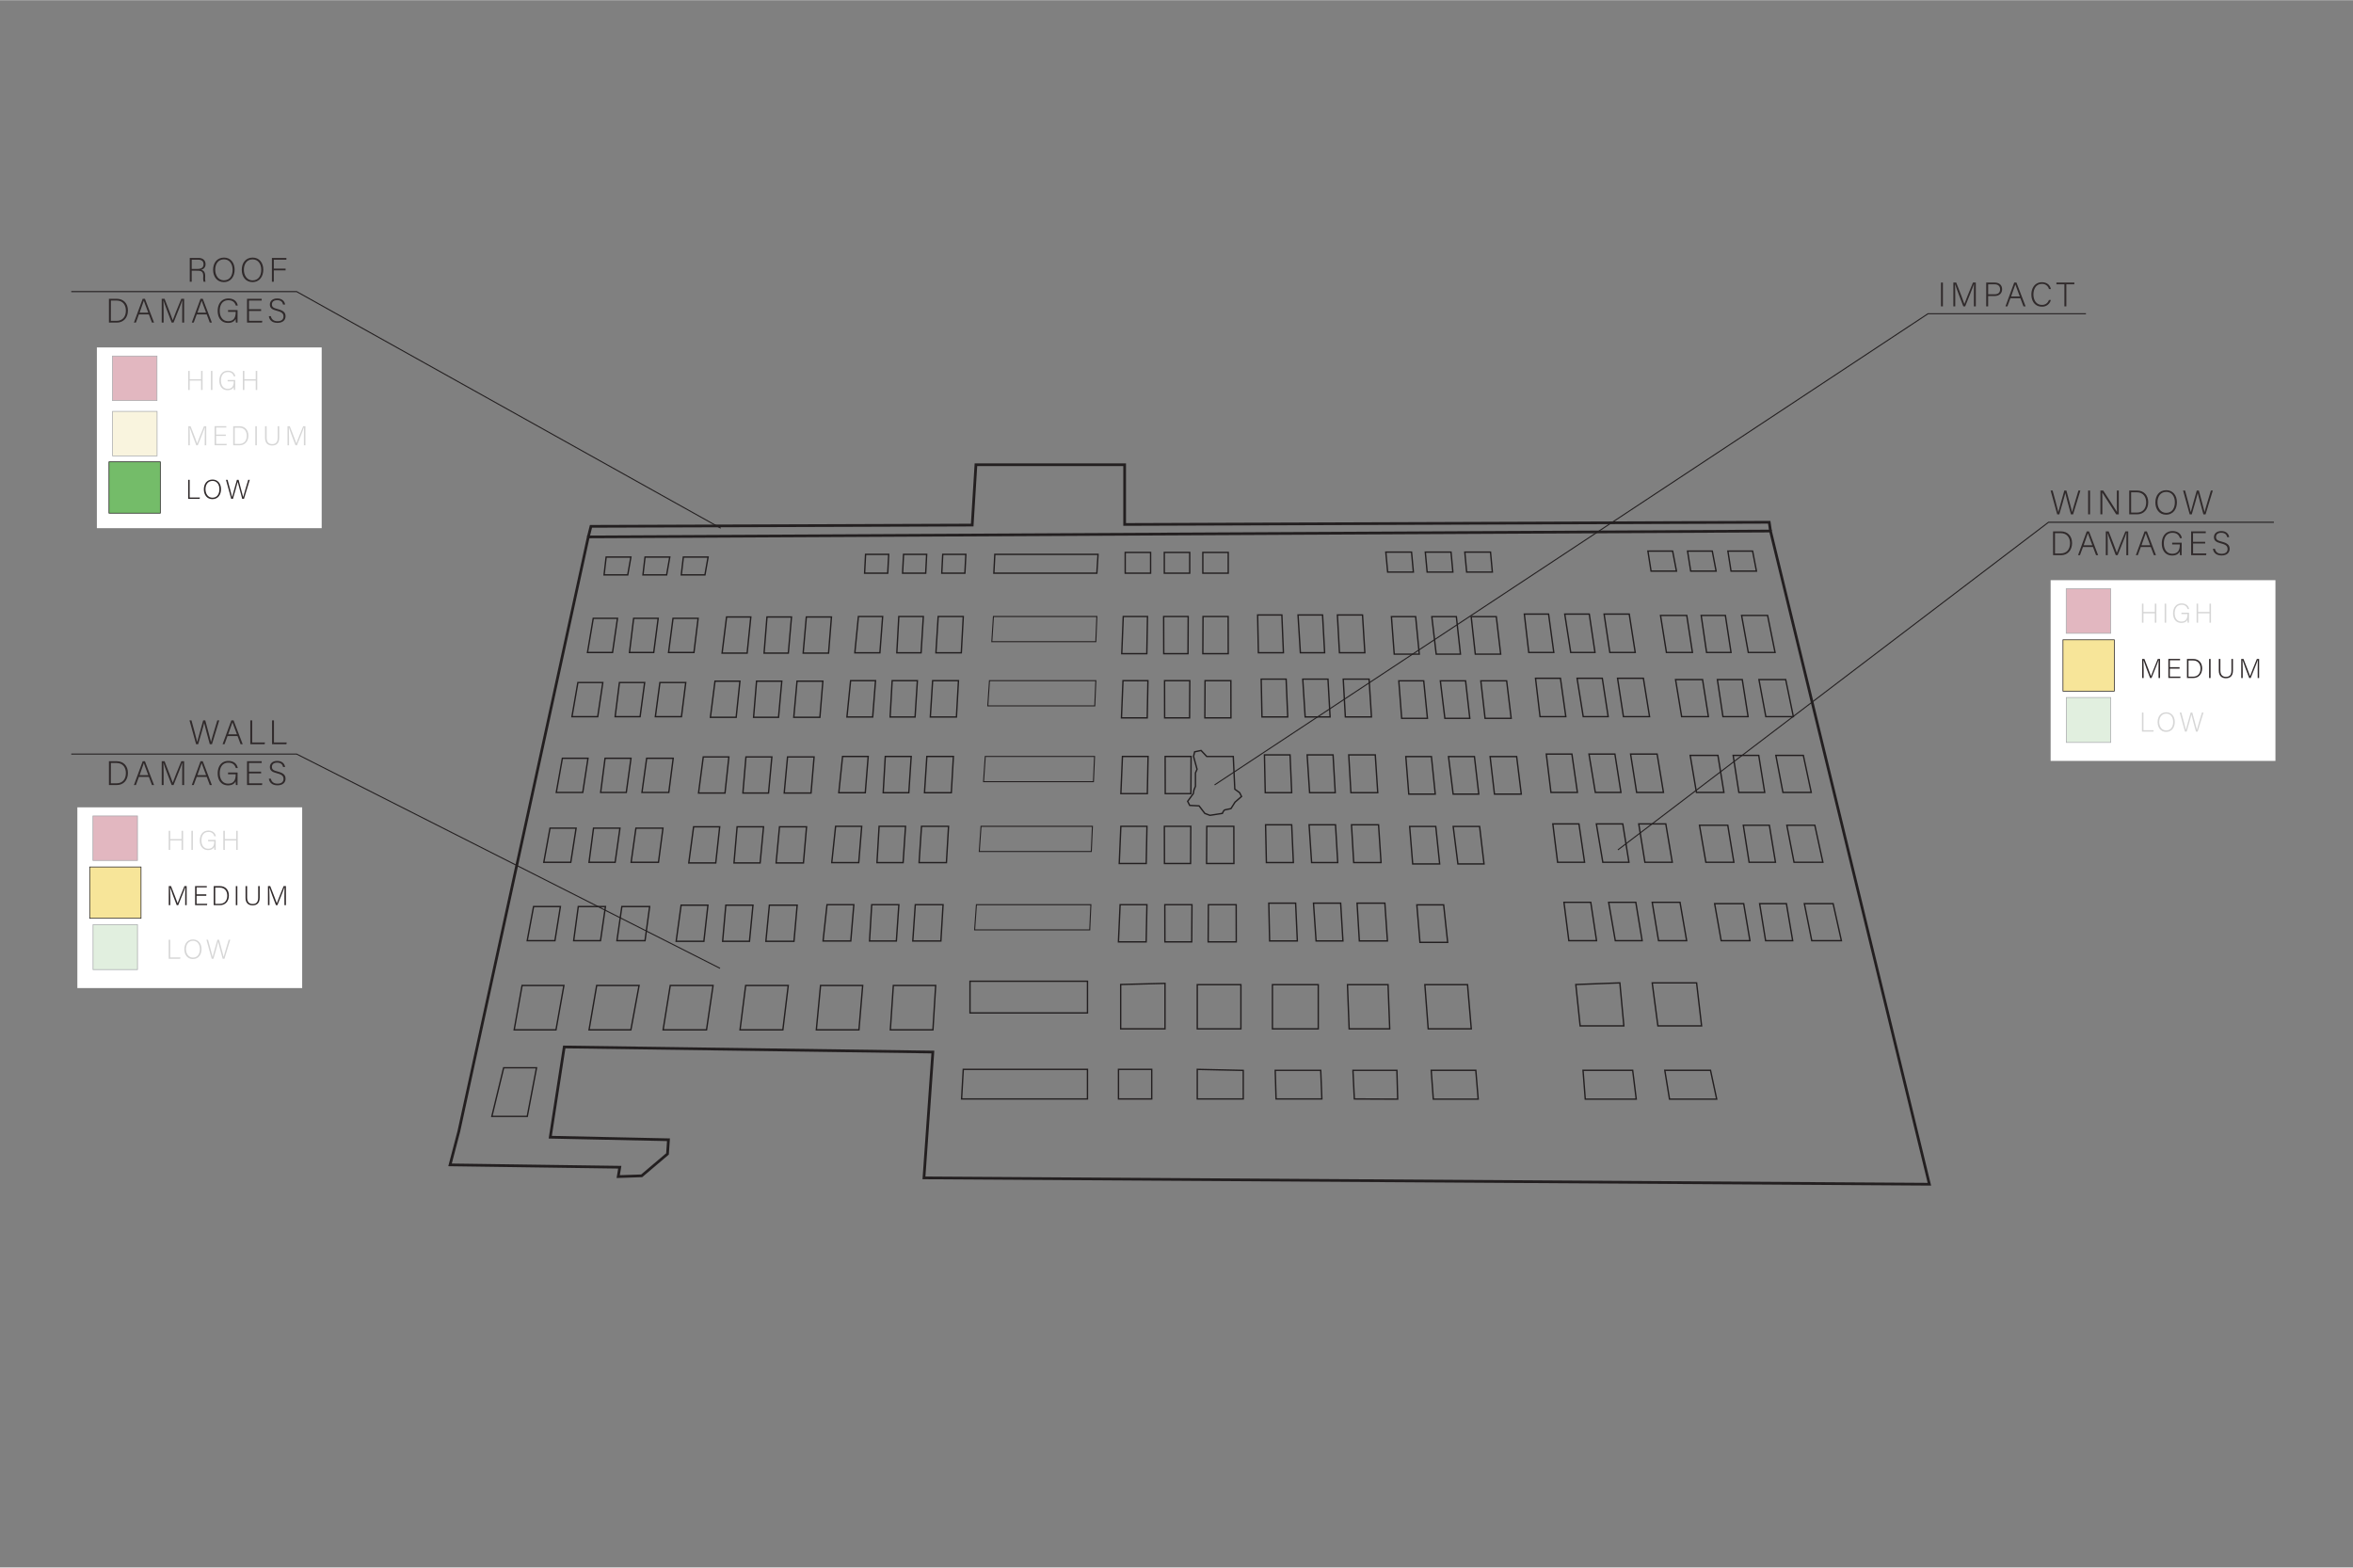 <svg xmlns="http://www.w3.org/2000/svg" width="24in" height="15.99in" viewBox="0 0 1728 1151">
  <rect x="0" y="0" width="1728" height="1151" fill="#808080" stroke="none"/>
  <defs>
    <style>
      .cls-1, .cls-8 {
        fill: #fff;
      }

      .cls-1 {
        opacity: 0.7;
      }

      .cls-2 {
        fill: #93ce9b;
        stroke: #000;
        opacity: 0.5;
      }

      .cls-11, .cls-12, .cls-13, .cls-14, .cls-15, .cls-2, .cls-3, .cls-5, .cls-6, .cls-7, .cls-9 {
        stroke-miterlimit: 10;
      }

      .cls-13, .cls-2 {
        stroke-width: 2px;
      }

      .cls-13, .cls-15, .cls-3 {
        fill: none;
      }

      .cls-12, .cls-13, .cls-15, .cls-3, .cls-5, .cls-6, .cls-7 {
        stroke: #231f20;
      }

      .cls-3 {
        stroke-width: 0.75px;
      }

      .cls-4 {
        fill: #302a2b;
      }

      .cls-5 {
        fill: #d76b7d;
      }

      .cls-11, .cls-12, .cls-14, .cls-5, .cls-6, .cls-7, .cls-9 {
        stroke-width: 0.5px;
      }

      .cls-6 {
        fill: #f8e69a;
      }

      .cls-7 {
        fill: #74bc69;
      }

      .cls-9 {
        fill: #e2b7c0;
      }

      .cls-11, .cls-14, .cls-9 {
        stroke: #a7a9ac;
      }

      .cls-10 {
        fill: #d6d6d6;
      }

      .cls-11 {
        fill: #e1efdf;
      }

      .cls-12 {
        fill: #f7e599;
      }

      .cls-14 {
        fill: #f9f4de;
      }
    </style>
  </defs>
  <g id="Impact">
    <polyline id="c-4" class="cls-3" points="891.97 576.3 1415.89 230.26 1531.88 230.26"/>
    <g id="t-1.4">
      <path class="cls-4" d="M1426.83,207.37v17.49h-1.4V207.37Z"/>
      <path class="cls-4" d="M1449.59,216.85c0-3.42,0-6.69.1-8.44h-.08c-.7,2.37-4.21,10.93-6.42,16.45h-1.36c-1.67-4.28-5.3-13.81-6.1-16.48h0c.12,2,.17,6.06.17,9.06v7.42h-1.39V207.37h2.1c2.38,6,5.37,13.77,6,15.76h0c.4-1.3,3.87-10,6.3-15.76H1451v17.49h-1.4Z"/>
      <path class="cls-4" d="M1458.63,207.37h6.27c3.21,0,5.42,1.78,5.42,4.89s-2.19,5-5.59,5h-4.67v7.6h-1.43Zm1.43,8.61h4.78c2.8,0,4-1.48,4-3.67,0-2.34-1.55-3.65-3.88-3.65h-4.88Z"/>
      <path class="cls-4" d="M1476.41,218.86l-2.2,6h-1.43l6.42-17.49h1.66l6.69,17.49H1486l-2.26-6Zm6.9-1.29c-1.94-5.17-2.93-7.66-3.28-8.84h0c-.42,1.33-1.54,4.42-3.1,8.84Z"/>
      <path class="cls-4" d="M1506.09,220.17a6.4,6.4,0,0,1-6.6,4.89c-5,0-7.68-4-7.68-8.92,0-4.72,2.6-9,7.71-9,3.79,0,6,2.11,6.59,5h-1.4a5,5,0,0,0-5.26-3.75c-4.32,0-6.13,4-6.13,7.71s1.78,7.66,6.23,7.66a5.08,5.08,0,0,0,5.13-3.61Z"/>
      <path class="cls-4" d="M1516.05,208.66h-5.85v-1.29h13.16v1.29h-5.88v16.2h-1.43Z"/>
    </g>
  </g>
  <g id="Wall">
    <polyline id="c-1" class="cls-3" points="528.77 710.99 217.84 553.64 52.34 553.64"/>
    <g id="t-1.1">
      <path class="cls-4" d="M144,546.41l-4.84-17.49h1.46c1.18,4.28,3.79,13.82,4.19,15.87h0c.33-1.66,3.18-11.25,4.4-15.87h1.54c1.15,4.26,3.92,14.45,4.2,15.84h0c.55-2.5,3.45-11.7,4.63-15.84h1.43l-5.34,17.49h-1.6c-1.14-4.11-3.84-14.14-4.15-15.67h0c-.46,2.29-3.13,11.34-4.37,15.67Z"/>
      <path class="cls-4" d="M167.09,540.41l-2.2,6h-1.43l6.42-17.49h1.66l6.69,17.49H176.7l-2.26-6Zm6.9-1.29c-1.94-5.16-2.93-7.66-3.28-8.84h0c-.42,1.33-1.54,4.42-3.1,8.84Z"/>
      <path class="cls-4" d="M183.81,528.92h1.4v16.2h9.38l-.25,1.29H183.81Z"/>
      <path class="cls-4" d="M199.79,528.92h1.4v16.2h9.38l-.25,1.29H199.79Z"/>
      <path class="cls-4" d="M80,558.92h5.82c4.8,0,8.13,3.35,8.13,8.6s-3.25,8.89-8.16,8.89H80Zm1.4,16.2h4.19c4.6,0,6.85-3.23,6.85-7.53,0-3.83-2-7.38-6.85-7.38H81.44Z"/>
      <path class="cls-4" d="M102,570.41l-2.2,6H98.36l6.42-17.49h1.66l6.69,17.49H111.6l-2.26-6Zm6.9-1.29c-1.94-5.16-2.93-7.66-3.28-8.84h0c-.42,1.33-1.54,4.42-3.1,8.84Z"/>
      <path class="cls-4" d="M133.84,568.4c0-3.41,0-6.69.1-8.44h-.07c-.7,2.37-4.21,10.93-6.42,16.45h-1.37c-1.66-4.28-5.3-13.81-6.1-16.48h0c.13,2,.18,6.06.18,9.06v7.42h-1.4V558.92h2.1c2.38,6,5.37,13.77,6,15.76h0c.4-1.3,3.86-10,6.29-15.76h2.07v17.49h-1.4Z"/>
      <path class="cls-4" d="M144.47,570.41l-2.21,6h-1.42l6.41-17.49h1.67l6.68,17.49h-1.53l-2.25-6Zm6.89-1.29c-1.93-5.16-2.93-7.66-3.28-8.84h0c-.43,1.33-1.55,4.42-3.11,8.84Z"/>
      <path class="cls-4" d="M174.44,576.41h-1.16a12.79,12.79,0,0,1-.17-2.77c-.64,1.2-2,3-5.64,3-5,0-7.6-3.82-7.6-8.79,0-5.22,2.75-9.15,7.88-9.15,3.79,0,6.29,2,6.84,5.21h-1.4c-.74-2.45-2.45-3.92-5.49-3.92-4.35,0-6.33,3.39-6.33,7.78,0,4,1.91,7.59,6.16,7.59s5.56-2.84,5.56-6.66v-.2h-5.61v-1.29h7Z"/>
      <path class="cls-4" d="M191.77,567.84h-8.91v7.28h9.76l-.2,1.29h-11V558.92h10.76v1.29h-9.36v6.34h8.91Z"/>
      <path class="cls-4" d="M198.89,571.71c.52,2.31,2.07,3.67,4.92,3.67,3.17,0,4.39-1.58,4.39-3.47s-.87-3.17-4.7-4.12-5.31-2.14-5.31-4.66c0-2.31,1.68-4.46,5.44-4.46s5.49,2.35,5.72,4.49H207.9c-.4-1.86-1.61-3.2-4.35-3.2-2.5,0-3.86,1.16-3.86,3.09s1.14,2.65,4.35,3.45c4.93,1.23,5.66,3.2,5.66,5.3,0,2.59-1.88,4.81-5.95,4.81-4.37,0-6-2.54-6.31-4.9Z"/>
    </g>
    <rect id="r-1.1" class="cls-5" x="68.25" y="599.08" width="32.71" height="32.71"/>
    <g id="s-1.1">
      <path class="cls-4" d="M123.85,610H125v6.08h8.34V610h1.12v14h-1.12v-6.89H125V624h-1.12Z"/>
      <path class="cls-4" d="M141.65,610v14h-1.12V610Z"/>
      <path class="cls-4" d="M158.38,624h-.93a10.54,10.54,0,0,1-.14-2.23c-.51,1-1.61,2.39-4.51,2.39-4,0-6.09-3.06-6.09-7,0-4.18,2.21-7.32,6.31-7.32,3,0,5,1.59,5.48,4.16h-1.13a4.13,4.13,0,0,0-4.39-3.13c-3.48,0-5.07,2.71-5.07,6.23,0,3.18,1.53,6.07,4.94,6.07s4.45-2.27,4.45-5.33v-.16h-4.49v-1h5.57Z"/>
      <path class="cls-4" d="M164,610h1.12v6.08h8.34V610h1.12v14h-1.12v-6.89h-8.34V624H164Z"/>
    </g>
    <rect id="r-2.1" class="cls-6" x="68.29" y="639.7" width="32.71" height="32.71"/>
    <g id="s-2.1">
      <path class="cls-4" d="M136,658.2c0-2.74,0-5.36.08-6.76H136c-.57,1.9-3.37,8.75-5.14,13.17h-1.1c-1.33-3.43-4.24-11.06-4.88-13.19h0c.1,1.6.14,4.85.14,7.25v5.94H123.9v-14h1.68c1.9,4.78,4.3,11,4.81,12.61h0c.32-1,3.1-8,5-12.61h1.66v14H136Z"/>
      <path class="cls-4" d="M151.49,657.75h-7.13v5.83h7.81l-.17,1h-8.76v-14h8.6v1h-7.48v5.08h7.13Z"/>
      <path class="cls-4" d="M156.92,650.61h4.66c3.84,0,6.5,2.68,6.5,6.88s-2.6,7.12-6.53,7.12h-4.63Zm1.12,13h3.35c3.68,0,5.49-2.59,5.49-6,0-3.06-1.63-5.91-5.49-5.91H158Z"/>
      <path class="cls-4" d="M174.28,650.61v14h-1.12v-14Z"/>
      <path class="cls-4" d="M181.46,650.61v8.48c0,3.69,2.08,4.65,4,4.65,2.33,0,4.05-1,4.05-4.65v-8.48h1.14V659c0,4.39-2.33,5.75-5.23,5.75s-5.18-1.49-5.18-5.57v-8.59Z"/>
      <path class="cls-4" d="M208.83,658.2c0-2.74,0-5.36.08-6.76h-.06c-.57,1.9-3.37,8.75-5.14,13.17h-1.1c-1.33-3.43-4.24-11.06-4.88-13.19h0c.1,1.6.14,4.85.14,7.25v5.94h-1.11v-14h1.68c1.9,4.78,4.29,11,4.81,12.61h0c.32-1,3.09-8,5-12.61H210v14h-1.12Z"/>
    </g>
    <rect id="r-3.1" class="cls-7" x="68.25" y="679.08" width="32.71" height="32.71"/>
    <g id="s-3.1">
      <path class="cls-4" d="M123.85,690H125v13h7.51l-.21,1h-8.42Z"/>
      <path class="cls-4" d="M148,696.89c0,3.82-2,7.29-6.37,7.29-4,0-6.25-3.18-6.25-7.19s2.23-7.2,6.39-7.2C145.61,689.79,148,692.8,148,696.89Zm-11.42,0c0,3.2,1.77,6.22,5.11,6.22,3.6,0,5.11-2.94,5.11-6.24s-1.71-6.09-5.07-6.09C138.14,690.82,136.57,693.78,136.57,696.93Z"/>
      <path class="cls-4" d="M155.48,704l-3.87-14h1.17c.94,3.42,3,11.06,3.35,12.69h0c.26-1.32,2.54-9,3.52-12.69h1.23c.92,3.4,3.14,11.56,3.36,12.67h0c.44-2,2.76-9.36,3.71-12.67h1.14l-4.27,14h-1.28c-.91-3.29-3.07-11.31-3.32-12.54h0c-.36,1.84-2.5,9.08-3.5,12.54Z"/>
    </g>
    <rect id="b-1" class="cls-8" x="56.81" y="592.77" width="165.1" height="132.73"/>
    <rect id="r-4.1" class="cls-9" x="68.25" y="599.08" width="32.71" height="32.71"/>
    <g id="s-4.1">
      <path class="cls-10" d="M123.87,610H125v6.08h8.34V610h1.12v14h-1.12v-6.89H125V624h-1.12Z"/>
      <path class="cls-10" d="M141.67,610v14h-1.12V610Z"/>
      <path class="cls-10" d="M158.4,624h-.93a10.54,10.54,0,0,1-.14-2.23c-.51,1-1.62,2.39-4.51,2.39-4,0-6.09-3.06-6.09-7,0-4.18,2.21-7.32,6.31-7.32,3,0,5,1.59,5.47,4.16h-1.12a4.13,4.13,0,0,0-4.39-3.13c-3.48,0-5.07,2.71-5.07,6.23,0,3.18,1.53,6.07,4.94,6.07s4.45-2.27,4.45-5.33v-.16h-4.49v-1h5.57Z"/>
      <path class="cls-10" d="M164,610h1.12v6.08h8.34V610h1.12v14h-1.12v-6.89h-8.34V624H164Z"/>
    </g>
    <g id="s-5.1">
      <path class="cls-4" d="M136,658.21c0-2.73,0-5.35.08-6.76h-.06c-.56,1.9-3.37,8.75-5.14,13.17h-1.09c-1.34-3.43-4.24-11-4.88-13.19h0c.1,1.6.14,4.85.14,7.25v5.94h-1.12v-14h1.68c1.9,4.78,4.3,11,4.82,12.61h0c.32-1,3.09-8,5-12.61h1.66v14H136Z"/>
      <path class="cls-4" d="M151.51,657.76h-7.13v5.83h7.81l-.16,1h-8.77v-14h8.61v1h-7.49v5.07h7.13Z"/>
      <path class="cls-4" d="M156.94,650.62h4.66c3.84,0,6.5,2.68,6.5,6.88s-2.6,7.12-6.52,7.12h-4.64Zm1.12,13h3.36c3.68,0,5.48-2.59,5.48-6,0-3.06-1.63-5.9-5.48-5.9h-3.36Z"/>
      <path class="cls-4" d="M174.3,650.62v14h-1.12v-14Z"/>
      <path class="cls-4" d="M181.48,650.62v8.48c0,3.7,2.08,4.65,4.05,4.65,2.33,0,4.06-1,4.06-4.65v-8.48h1.14V659c0,4.39-2.33,5.74-5.24,5.74s-5.17-1.49-5.17-5.56v-8.6Z"/>
      <path class="cls-4" d="M208.85,658.21c0-2.73,0-5.35.08-6.76h-.06c-.56,1.9-3.37,8.75-5.14,13.17h-1.09c-1.34-3.43-4.24-11-4.88-13.19h0c.1,1.6.14,4.85.14,7.25v5.94h-1.12v-14h1.68c1.9,4.78,4.3,11,4.82,12.61h0c.32-1,3.09-8,5-12.61H210v14h-1.12Z"/>
    </g>
    <rect id="r-6.1" class="cls-11" x="68.33" y="678.93" width="32.64" height="33"/>
    <rect id="r-5.1" class="cls-12" x="65.87" y="636.56" width="37.7" height="37.7"/>
    <g id="s-6.1">
      <path class="cls-10" d="M123.85,690H125v13h7.51l-.21,1h-8.42Z"/>
      <path class="cls-10" d="M148,696.89c0,3.82-2,7.29-6.37,7.29-4,0-6.25-3.18-6.25-7.19s2.23-7.2,6.39-7.2C145.61,689.79,148,692.8,148,696.89Zm-11.42,0c0,3.2,1.77,6.22,5.11,6.22,3.6,0,5.11-2.94,5.11-6.24s-1.71-6.09-5.07-6.09C138.14,690.82,136.57,693.78,136.57,696.93Z"/>
      <path class="cls-10" d="M155.48,704l-3.87-14h1.17c.94,3.42,3,11.06,3.35,12.69h0c.26-1.32,2.54-9,3.52-12.69h1.23c.92,3.4,3.14,11.56,3.36,12.67h0c.44-2,2.76-9.36,3.71-12.67h1.14l-4.27,14h-1.28c-.91-3.29-3.07-11.31-3.32-12.54h0c-.36,1.84-2.5,9.08-3.5,12.54Z"/>
    </g>
    <polygon id="w-1" class="cls-13" points="336.95 830.76 432.04 394.17 1300.22 389.85 1416.91 869.56 678.54 864.89 685.07 772.48 414.37 768.75 404.1 835.02 490.91 836.89 490.2 847.3 471.24 863.38 454 863.96 455.15 857.07 330.5 855.34 336.95 830.76"/>
  </g>
  <g id="Roof">
    <polyline id="c-2" class="cls-3" points="529.29 387.75 217.84 214.01 52.34 214.01"/>
    <g id="t-1.2">
      <path class="cls-4" d="M140.79,198.64v8.14h-1.43V189.29h6.31c3.45,0,5.28,1.86,5.28,4.6a4,4,0,0,1-3.26,4.1c1.78.43,3,1.59,3,4.57v.68a11.76,11.76,0,0,0,.23,3.54h-1.42a11.51,11.51,0,0,1-.25-3.65v-.45c0-2.85-.85-4-4.18-4Zm0-1.29H145c3,0,4.46-1.14,4.46-3.42s-1.39-3.35-4.09-3.35h-4.57Z"/>
      <path class="cls-4" d="M172.31,197.91c0,4.78-2.56,9.12-8,9.12-4.93,0-7.81-4-7.81-9s2.79-9,8-9C169.33,189,172.31,192.81,172.31,197.91Zm-14.26.05c0,4,2.2,7.78,6.38,7.78,4.5,0,6.38-3.68,6.38-7.8s-2.13-7.61-6.33-7.61C160,190.33,158.05,194,158.05,198Z"/>
      <path class="cls-4" d="M193.36,197.91c0,4.78-2.56,9.12-8,9.12-4.93,0-7.81-4-7.81-9s2.79-9,8-9C190.38,189,193.36,192.81,193.36,197.91ZM179.1,198c0,4,2.2,7.78,6.38,7.78,4.5,0,6.38-3.68,6.38-7.8s-2.13-7.61-6.33-7.61C181.06,190.33,179.1,194,179.1,198Z"/>
      <path class="cls-4" d="M199.69,189.29h10.63v1.29h-9.23v6.55h8.65v1.29h-8.65v8.36h-1.4Z"/>
      <path class="cls-4" d="M80,219.29h5.82c4.8,0,8.13,3.35,8.13,8.6s-3.25,8.89-8.16,8.89H80Zm1.4,16.2h4.19c4.6,0,6.85-3.23,6.85-7.53,0-3.83-2-7.38-6.85-7.38H81.44Z"/>
      <path class="cls-4" d="M102,230.78l-2.2,6H98.36l6.42-17.49h1.66l6.69,17.49H111.6l-2.26-6Zm6.9-1.29c-1.94-5.17-2.93-7.66-3.28-8.84h0c-.42,1.33-1.54,4.42-3.1,8.84Z"/>
      <path class="cls-4" d="M133.84,228.77c0-3.42,0-6.69.1-8.44h-.07c-.7,2.37-4.21,10.93-6.42,16.45h-1.37c-1.66-4.28-5.3-13.81-6.1-16.48h0c.13,2,.18,6.06.18,9.06v7.42h-1.4V219.29h2.1c2.38,6,5.37,13.77,6,15.76h0c.4-1.3,3.86-10,6.29-15.76h2.07v17.49h-1.4Z"/>
      <path class="cls-4" d="M144.47,230.78l-2.21,6h-1.42l6.41-17.49h1.67l6.68,17.49h-1.53l-2.25-6Zm6.89-1.29c-1.93-5.17-2.93-7.66-3.28-8.84h0c-.43,1.33-1.55,4.42-3.11,8.84Z"/>
      <path class="cls-4" d="M174.44,236.78h-1.16a12.79,12.79,0,0,1-.17-2.77c-.64,1.2-2,3-5.64,3-5,0-7.6-3.82-7.6-8.79,0-5.22,2.75-9.15,7.88-9.15,3.79,0,6.29,2,6.84,5.21h-1.4c-.74-2.45-2.45-3.92-5.49-3.92-4.35,0-6.33,3.39-6.33,7.78,0,4,1.91,7.59,6.16,7.59s5.56-2.84,5.56-6.66v-.2h-5.61v-1.29h7Z"/>
      <path class="cls-4" d="M191.77,228.21h-8.91v7.28h9.76l-.2,1.29h-11V219.29h10.76v1.29h-9.36v6.34h8.91Z"/>
      <path class="cls-4" d="M198.89,232.08c.52,2.31,2.07,3.67,4.92,3.67,3.17,0,4.39-1.58,4.39-3.47s-.87-3.17-4.7-4.12-5.31-2.14-5.31-4.66c0-2.31,1.68-4.46,5.44-4.46s5.49,2.35,5.72,4.49H207.9c-.4-1.86-1.61-3.21-4.35-3.21-2.5,0-3.86,1.17-3.86,3.1s1.14,2.65,4.35,3.45c4.93,1.22,5.66,3.2,5.66,5.3,0,2.59-1.88,4.81-5.95,4.81-4.37,0-6-2.54-6.31-4.9Z"/>
    </g>
    <rect id="r-1.2" class="cls-5" x="82.58" y="261.34" width="32.71" height="32.71"/>
    <g id="s-1.2">
      <path class="cls-4" d="M138.18,272.25h1.12v6.09h8.34v-6.09h1.12v14h-1.12v-6.88H139.3v6.88h-1.12Z"/>
      <path class="cls-4" d="M156,272.25v14h-1.12v-14Z"/>
      <path class="cls-4" d="M172.71,286.25h-.93a10.4,10.4,0,0,1-.14-2.22c-.51,1-1.61,2.38-4.51,2.38-4,0-6.09-3.06-6.09-7,0-4.19,2.21-7.33,6.31-7.33,3,0,5,1.59,5.48,4.17H171.7a4.14,4.14,0,0,0-4.39-3.14c-3.48,0-5.07,2.72-5.07,6.23,0,3.19,1.53,6.07,4.94,6.07s4.45-2.26,4.45-5.33v-.15h-4.49v-1h5.57Z"/>
      <path class="cls-4" d="M178.32,272.25h1.12v6.09h8.34v-6.09h1.12v14h-1.12v-6.88h-8.34v6.88h-1.12Z"/>
    </g>
    <rect id="r-2.2" class="cls-6" x="82.62" y="301.96" width="32.71" height="32.71"/>
    <g id="s-2.2">
      <path class="cls-4" d="M150.34,320.45c0-2.73,0-5.35.08-6.75h-.06c-.57,1.9-3.37,8.75-5.14,13.17h-1.1c-1.33-3.43-4.24-11.06-4.88-13.19h0c.1,1.6.14,4.85.14,7.25v5.94h-1.11v-14h1.68c1.9,4.77,4.3,11,4.81,12.61h0c.32-1,3.1-8,5-12.61h1.66v14h-1.12Z"/>
      <path class="cls-4" d="M165.82,320h-7.13v5.83h7.81l-.17,1h-8.76v-14h8.6v1h-7.48V319h7.13Z"/>
      <path class="cls-4" d="M171.25,312.87h4.66c3.84,0,6.5,2.68,6.5,6.88s-2.6,7.12-6.53,7.12h-4.63Zm1.12,13h3.35c3.68,0,5.49-2.59,5.49-6,0-3.07-1.63-5.91-5.49-5.91h-3.35Z"/>
      <path class="cls-4" d="M188.61,312.87v14h-1.12v-14Z"/>
      <path class="cls-4" d="M195.79,312.87v8.47c0,3.7,2.08,4.66,4.05,4.66,2.33,0,4-1,4-4.66v-8.47H205v8.41c0,4.39-2.33,5.75-5.23,5.75s-5.18-1.5-5.18-5.57v-8.59Z"/>
      <path class="cls-4" d="M223.16,320.45c0-2.73,0-5.35.08-6.75h-.06c-.57,1.9-3.37,8.75-5.14,13.17h-1.1c-1.33-3.43-4.24-11.06-4.88-13.19h0c.1,1.6.14,4.85.14,7.25v5.94h-1.11v-14h1.68c1.9,4.77,4.29,11,4.81,12.61h0c.32-1,3.09-8,5-12.61h1.66v14h-1.12Z"/>
    </g>
    <rect id="r-3.2" class="cls-7" x="82.58" y="341.33" width="32.71" height="32.71"/>
    <g id="s-3.2">
      <path class="cls-4" d="M138.18,352.24h1.12v13h7.51l-.21,1h-8.42Z"/>
      <path class="cls-4" d="M162.32,359.14c0,3.83-2,7.3-6.37,7.3-3.95,0-6.25-3.18-6.25-7.2s2.23-7.2,6.39-7.2C159.94,352,162.32,355.06,162.32,359.14Zm-11.42,0c0,3.21,1.77,6.23,5.11,6.23,3.6,0,5.11-2.94,5.11-6.25s-1.71-6.09-5.07-6.09C152.47,353.07,150.9,356,150.9,359.18Z"/>
      <path class="cls-4" d="M169.81,366.24l-3.87-14h1.17c.94,3.43,3,11.06,3.35,12.7h0c.26-1.33,2.54-9,3.52-12.7h1.23c.92,3.41,3.14,11.57,3.37,12.68h0c.45-2,2.76-9.36,3.71-12.68h1.14l-4.27,14h-1.28c-.91-3.29-3.07-11.32-3.32-12.54h0c-.36,1.83-2.5,9.08-3.5,12.54Z"/>
    </g>
    <rect id="b-2" class="cls-8" x="71.14" y="255.02" width="165.1" height="132.73"/>
    <rect id="r-4.2" class="cls-9" x="82.58" y="261.34" width="32.71" height="32.71"/>
    <g id="s-4.2">
      <path class="cls-10" d="M138.2,272.25h1.12v6.09h8.34v-6.09h1.12v14h-1.12v-6.88h-8.34v6.88H138.2Z"/>
      <path class="cls-10" d="M156,272.25v14h-1.12v-14Z"/>
      <path class="cls-10" d="M172.73,286.25h-.93a10.4,10.4,0,0,1-.14-2.22c-.51,1-1.62,2.39-4.51,2.39-4,0-6.09-3.07-6.09-7,0-4.18,2.21-7.32,6.31-7.32,3,0,5,1.58,5.47,4.16h-1.12a4.14,4.14,0,0,0-4.39-3.14c-3.48,0-5.07,2.72-5.07,6.23,0,3.19,1.53,6.07,4.94,6.07s4.45-2.26,4.45-5.32v-.16h-4.49v-1h5.57Z"/>
      <path class="cls-10" d="M178.34,272.25h1.12v6.09h8.34v-6.09h1.12v14H187.8v-6.88h-8.34v6.88h-1.12Z"/>
    </g>
    <g id="s-5.2">
      <path class="cls-10" d="M150.36,320.47c0-2.74,0-5.36.08-6.76h-.06c-.56,1.9-3.37,8.75-5.14,13.17h-1.09c-1.34-3.43-4.24-11.06-4.88-13.19h0c.1,1.6.14,4.85.14,7.25v5.94h-1.12v-14h1.68c1.9,4.78,4.3,11,4.82,12.61h0c.32-1,3.09-8,5-12.61h1.66v14h-1.12Z"/>
      <path class="cls-10" d="M165.84,320h-7.13v5.83h7.81l-.16,1h-8.77v-14h8.61v1h-7.49V319h7.13Z"/>
      <path class="cls-10" d="M171.27,312.88h4.66c3.84,0,6.5,2.68,6.5,6.88s-2.6,7.12-6.52,7.12h-4.64Zm1.12,13h3.36c3.68,0,5.48-2.59,5.48-6,0-3.06-1.63-5.91-5.48-5.91h-3.36Z"/>
      <path class="cls-10" d="M188.63,312.88v14h-1.12v-14Z"/>
      <path class="cls-10" d="M195.81,312.88v8.48c0,3.7,2.08,4.65,4.05,4.65,2.33,0,4.06-1,4.06-4.65v-8.48h1.14v8.42c0,4.38-2.33,5.74-5.24,5.74-2.76,0-5.17-1.49-5.17-5.57v-8.59Z"/>
      <path class="cls-10" d="M223.18,320.47c0-2.74,0-5.36.08-6.76h-.06c-.56,1.9-3.37,8.75-5.14,13.17H217c-1.34-3.43-4.24-11.06-4.88-13.19h0c.1,1.6.14,4.85.14,7.25v5.94h-1.12v-14h1.68c1.9,4.78,4.3,11,4.82,12.61h0c.32-1,3.09-8,5-12.61h1.66v14h-1.12Z"/>
    </g>
    <rect id="r-5.2" class="cls-14" x="82.65" y="301.97" width="32.71" height="32.71"/>
    <g id="s-6.2">
      <path class="cls-4" d="M138.18,352.24h1.12v13h7.51l-.21,1h-8.42Z"/>
      <path class="cls-4" d="M162.32,359.14c0,3.83-2,7.3-6.37,7.3-3.95,0-6.25-3.18-6.25-7.2s2.23-7.2,6.39-7.2C159.94,352,162.32,355.06,162.32,359.14Zm-11.42,0c0,3.21,1.77,6.23,5.11,6.23,3.6,0,5.11-2.94,5.11-6.25s-1.71-6.09-5.07-6.09C152.47,353.07,150.9,356,150.9,359.18Z"/>
      <path class="cls-4" d="M169.81,366.24l-3.87-14h1.17c.94,3.43,3,11.06,3.35,12.7h0c.26-1.33,2.54-9,3.52-12.7h1.23c.92,3.41,3.14,11.57,3.37,12.68h0c.45-2,2.76-9.36,3.71-12.68h1.14l-4.27,14h-1.28c-.91-3.29-3.07-11.32-3.32-12.54h0c-.36,1.83-2.5,9.08-3.5,12.54Z"/>
    </g>
    <rect id="r-6.2" class="cls-7" x="80.03" y="339.03" width="37.7" height="37.7"/>
    <polyline id="a-1" class="cls-13" points="432.04 394.17 434 386.41 713.97 385.48 716.71 341.16 825.92 341.16 825.92 385.03 1299.28 383.4 1300.22 389.85"/>
  </g>
  <g id="Window">
    <polyline id="c-3" class="cls-3" points="1188.17 624 1504.38 383.4 1669.88 383.4"/>
    <g id="t-1.3">
      <path class="cls-4" d="M1510.78,377.6l-4.84-17.49h1.46c1.18,4.28,3.79,13.82,4.19,15.86h0c.33-1.66,3.18-11.25,4.4-15.86h1.54c1.15,4.25,3.92,14.45,4.2,15.83h0c.55-2.5,3.45-11.69,4.63-15.83h1.43l-5.34,17.49h-1.6c-1.14-4.12-3.84-14.14-4.15-15.67h0c-.45,2.29-3.13,11.34-4.37,15.67Z"/>
      <path class="cls-4" d="M1534.89,360.11V377.6h-1.4V360.11Z"/>
      <path class="cls-4" d="M1542.51,377.6V360.11h2.06c2.71,4.19,9.06,13.9,10.15,15.8h0c-.15-2.51-.13-5.09-.13-7.94v-7.86H1556V377.6h-1.91c-2.58-4-9-14.16-10.27-16.09h0c.13,2.28.1,4.86.1,8v8.06Z"/>
      <path class="cls-4" d="M1563.66,360.11h5.82c4.81,0,8.13,3.35,8.13,8.59s-3.25,8.9-8.15,8.9h-5.8Zm1.4,16.2h4.2c4.59,0,6.85-3.23,6.85-7.53,0-3.83-2-7.38-6.85-7.38h-4.2Z"/>
      <path class="cls-4" d="M1598.68,368.73c0,4.77-2.55,9.12-8,9.12-4.94,0-7.81-4-7.81-9s2.78-9,8-9C1595.71,359.86,1598.68,363.63,1598.68,368.73Zm-14.26,0c0,4,2.21,7.78,6.38,7.78,4.5,0,6.38-3.68,6.38-7.81s-2.13-7.6-6.33-7.6C1586.38,361.15,1584.42,364.84,1584.42,368.78Z"/>
      <path class="cls-4" d="M1608.06,377.6l-4.84-17.49h1.45c1.19,4.28,3.79,13.82,4.19,15.86h0c.33-1.66,3.18-11.25,4.4-15.86h1.54c1.14,4.25,3.92,14.45,4.2,15.83h0c.55-2.5,3.45-11.69,4.64-15.83h1.42l-5.33,17.49h-1.6c-1.15-4.12-3.85-14.14-4.15-15.67h0c-.45,2.29-3.13,11.34-4.37,15.67Z"/>
      <path class="cls-4" d="M1507.74,390.11h5.82c4.8,0,8.13,3.35,8.13,8.59s-3.25,8.9-8.16,8.9h-5.79Zm1.4,16.2h4.19c4.6,0,6.86-3.23,6.86-7.53,0-3.83-2-7.38-6.86-7.38h-4.19Z"/>
      <path class="cls-4" d="M1529.7,401.59l-2.21,6h-1.42l6.41-17.49h1.66l6.69,17.49h-1.53l-2.26-6Zm6.89-1.28c-1.94-5.17-2.93-7.66-3.28-8.85h0c-.42,1.34-1.54,4.43-3.1,8.85Z"/>
      <path class="cls-4" d="M1561.55,399.58c0-3.41,0-6.68.1-8.44h-.08c-.7,2.38-4.21,10.94-6.42,16.46h-1.37c-1.66-4.29-5.3-13.82-6.1-16.48h0c.13,2,.18,6.06.18,9.06v7.42h-1.4V390.11h2.11c2.37,6,5.36,13.76,6,15.75h0c.4-1.29,3.86-10,6.29-15.75h2.07V407.6h-1.39Z"/>
      <path class="cls-4" d="M1572.17,401.59l-2.21,6h-1.42l6.41-17.49h1.67l6.68,17.49h-1.52l-2.26-6Zm6.89-1.28c-1.93-5.17-2.93-7.66-3.28-8.85h0c-.43,1.34-1.55,4.43-3.11,8.85Z"/>
      <path class="cls-4" d="M1602.14,407.6H1601a12.93,12.93,0,0,1-.17-2.78c-.64,1.2-2,3-5.64,3-5,0-7.6-3.82-7.6-8.8,0-5.22,2.75-9.14,7.89-9.14,3.78,0,6.29,2,6.83,5.2h-1.4c-.74-2.44-2.45-3.92-5.49-3.92-4.35,0-6.33,3.39-6.33,7.79,0,4,1.91,7.58,6.16,7.58s5.56-2.83,5.56-6.66v-.19h-5.61v-1.29h7Z"/>
      <path class="cls-4" d="M1619.47,399h-8.91v7.28h9.76l-.2,1.29h-11V390.11h10.76v1.29h-9.36v6.34h8.91Z"/>
      <path class="cls-4" d="M1626.59,402.89c.52,2.31,2.07,3.67,4.92,3.67,3.17,0,4.39-1.58,4.39-3.46s-.87-3.18-4.7-4.12-5.31-2.14-5.31-4.66c0-2.31,1.68-4.46,5.44-4.46s5.49,2.35,5.72,4.48h-1.45c-.4-1.85-1.61-3.2-4.35-3.2-2.5,0-3.86,1.16-3.86,3.1s1.14,2.65,4.35,3.45c4.93,1.22,5.66,3.19,5.66,5.3,0,2.59-1.88,4.81-5.94,4.81-4.38,0-6-2.54-6.32-4.91Z"/>
    </g>
    <rect id="r-1.3" class="cls-5" x="1517.38" y="432.25" width="32.71" height="32.71"/>
    <g id="s-1.3">
      <path class="cls-4" d="M1573,443.17h1.12v6.09h8.34v-6.09h1.12v14h-1.12v-6.88h-8.34v6.88H1573Z"/>
      <path class="cls-4" d="M1590.78,443.17v14h-1.12v-14Z"/>
      <path class="cls-4" d="M1607.51,457.17h-.93a10.48,10.48,0,0,1-.14-2.22c-.51,1-1.61,2.38-4.51,2.38-4,0-6.09-3.06-6.09-7,0-4.18,2.21-7.32,6.31-7.32,3,0,5,1.59,5.47,4.17h-1.12a4.14,4.14,0,0,0-4.39-3.14c-3.48,0-5.07,2.71-5.07,6.23,0,3.18,1.53,6.07,4.94,6.07s4.45-2.27,4.45-5.33v-.16h-4.49v-1h5.57Z"/>
      <path class="cls-4" d="M1613.12,443.17h1.12v6.09h8.34v-6.09h1.12v14h-1.12v-6.88h-8.34v6.88h-1.12Z"/>
    </g>
    <rect id="r-2.3" class="cls-6" x="1517.42" y="472.87" width="32.71" height="32.71"/>
    <g id="s-2.3">
      <path class="cls-4" d="M1585.14,491.37c0-2.73,0-5.35.08-6.76h-.06c-.57,1.9-3.37,8.75-5.14,13.17h-1.1c-1.33-3.43-4.24-11-4.88-13.19h0c.1,1.6.14,4.85.14,7.25v5.94H1573v-14h1.68c1.9,4.78,4.29,11,4.81,12.61h0c.32-1,3.1-8,5-12.61h1.66v14h-1.12Z"/>
      <path class="cls-4" d="M1600.62,490.92h-7.13v5.83h7.81l-.17,1h-8.76v-14h8.6v1h-7.48v5.07h7.13Z"/>
      <path class="cls-4" d="M1606.05,483.78h4.66c3.84,0,6.5,2.68,6.5,6.88s-2.6,7.12-6.53,7.12h-4.63Zm1.12,13h3.35c3.68,0,5.49-2.59,5.49-6,0-3.06-1.63-5.91-5.49-5.91h-3.35Z"/>
      <path class="cls-4" d="M1623.41,483.78v14h-1.12v-14Z"/>
      <path class="cls-4" d="M1630.58,483.78v8.48c0,3.7,2.09,4.65,4.06,4.65,2.33,0,4-1,4-4.65v-8.48h1.14v8.42c0,4.39-2.33,5.74-5.23,5.74s-5.18-1.49-5.18-5.56v-8.6Z"/>
      <path class="cls-4" d="M1658,491.37c0-2.73,0-5.35.08-6.76H1658c-.57,1.9-3.37,8.75-5.15,13.17h-1.09c-1.33-3.43-4.24-11-4.88-13.19h0c.1,1.6.14,4.85.14,7.25v5.94h-1.11v-14h1.68c1.9,4.78,4.29,11,4.81,12.61h0c.32-1,3.09-8,5-12.61h1.66v14H1658Z"/>
    </g>
    <rect id="r-3.3" class="cls-7" x="1517.38" y="512.25" width="32.71" height="32.71"/>
    <g id="s-3.3">
      <path class="cls-4" d="M1573,523.16h1.12v13h7.51l-.21,1H1573Z"/>
      <path class="cls-4" d="M1597.12,530.06c0,3.82-2,7.3-6.37,7.3-4,0-6.25-3.18-6.25-7.2s2.23-7.2,6.39-7.2C1594.74,523,1597.12,526,1597.12,530.06Zm-11.42,0c0,3.21,1.77,6.23,5.11,6.23,3.6,0,5.11-3,5.11-6.25s-1.71-6.09-5.07-6.09C1587.27,524,1585.7,527,1585.7,530.1Z"/>
      <path class="cls-4" d="M1604.61,537.16l-3.87-14h1.17c.94,3.42,3,11.06,3.35,12.7h0c.26-1.33,2.54-9,3.52-12.7H1610c.92,3.4,3.14,11.56,3.36,12.67h0c.45-2,2.76-9.36,3.71-12.67h1.14l-4.27,14h-1.28c-.91-3.3-3.07-11.32-3.32-12.55h0c-.36,1.84-2.5,9.08-3.49,12.55Z"/>
    </g>
    <rect id="b-3" class="cls-8" x="1505.94" y="425.94" width="165.1" height="132.73"/>
    <rect id="r-4.3" class="cls-9" x="1517.38" y="432.25" width="32.71" height="32.71"/>
    <g id="s-4.3">
      <path class="cls-10" d="M1573,443.17h1.12v6.09h8.34v-6.09h1.12v14h-1.12v-6.88h-8.34v6.88H1573Z"/>
      <path class="cls-10" d="M1590.8,443.17v14h-1.12v-14Z"/>
      <path class="cls-10" d="M1607.53,457.17h-.93a10.48,10.48,0,0,1-.14-2.22c-.51,1-1.62,2.38-4.51,2.38-4,0-6.09-3.06-6.09-7,0-4.18,2.21-7.32,6.31-7.32,3,0,5,1.59,5.47,4.17h-1.12a4.14,4.14,0,0,0-4.39-3.14c-3.48,0-5.07,2.71-5.07,6.23,0,3.18,1.53,6.07,4.94,6.07s4.45-2.27,4.45-5.33v-.16H1602v-1h5.57Z"/>
      <path class="cls-10" d="M1613.14,443.17h1.12v6.09h8.34v-6.09h1.12v14h-1.12v-6.88h-8.34v6.88h-1.12Z"/>
    </g>
    <g id="s-5.3">
      <path class="cls-4" d="M1585.16,491.38c0-2.73,0-5.35.08-6.75h-.06c-.56,1.9-3.37,8.75-5.14,13.17H1579c-1.34-3.43-4.24-11.06-4.88-13.2h0c.1,1.61.14,4.86.14,7.26v5.94h-1.12v-14h1.68c1.9,4.77,4.3,11,4.82,12.61h0c.32-1,3.09-8,5-12.61h1.66v14h-1.12Z"/>
      <path class="cls-4" d="M1600.64,490.93h-7.13v5.83h7.81l-.16,1h-8.77v-14H1601v1h-7.49v5.07h7.13Z"/>
      <path class="cls-4" d="M1606.07,483.8h4.66c3.84,0,6.5,2.68,6.5,6.88s-2.6,7.12-6.52,7.12h-4.64Zm1.12,13h3.36c3.68,0,5.48-2.59,5.48-6,0-3.06-1.63-5.9-5.48-5.9h-3.36Z"/>
      <path class="cls-4" d="M1623.43,483.8v14h-1.12v-14Z"/>
      <path class="cls-4" d="M1630.61,483.8v8.47c0,3.7,2.08,4.66,4.05,4.66,2.33,0,4.06-1,4.06-4.66V483.8h1.14v8.41c0,4.39-2.33,5.75-5.24,5.75-2.76,0-5.17-1.5-5.17-5.57V483.8Z"/>
      <path class="cls-4" d="M1658,491.38c0-2.73,0-5.35.08-6.75H1658c-.56,1.9-3.37,8.75-5.14,13.17h-1.09c-1.34-3.43-4.24-11.06-4.88-13.2h0c.1,1.61.14,4.86.14,7.26v5.94h-1.12v-14h1.68c1.9,4.77,4.3,11,4.82,12.61h0c.32-1,3.09-8,5-12.61h1.66v14H1658Z"/>
    </g>
    <g id="s-6.3">
      <path class="cls-10" d="M1573,523.16h1.12v13h7.51l-.21,1H1573Z"/>
      <path class="cls-10" d="M1597.12,530.06c0,3.82-2,7.3-6.37,7.3-4,0-6.25-3.18-6.25-7.2s2.23-7.2,6.39-7.2C1594.74,523,1597.12,526,1597.12,530.06Zm-11.42,0c0,3.21,1.77,6.23,5.11,6.23,3.6,0,5.11-3,5.11-6.25s-1.71-6.09-5.07-6.09C1587.27,524,1585.7,527,1585.7,530.1Z"/>
      <path class="cls-10" d="M1604.61,537.16l-3.87-14h1.17c.94,3.42,3,11.06,3.35,12.7h0c.26-1.33,2.54-9,3.52-12.7H1610c.92,3.4,3.14,11.56,3.36,12.67h0c.45-2,2.76-9.36,3.71-12.67h1.14l-4.27,14h-1.28c-.91-3.3-3.07-11.32-3.32-12.55h0c-.36,1.84-2.5,9.08-3.49,12.55Z"/>
    </g>
    <rect id="r-5.3" class="cls-12" x="1515" y="469.73" width="37.7" height="37.7"/>
    <rect id="r-6.3" class="cls-11" x="1517.46" y="512.11" width="32.64" height="33"/>
    <polygon id="f-1" class="cls-15" points="361.21 819.74 369.88 784.02 394.02 784.02 387.21 819.74 361.21 819.74"/>
    <polygon id="f-2" class="cls-15" points="707.41 785.2 706.18 806.93 798.62 806.93 798.62 785.2 707.41 785.2"/>
    <rect id="f-3" class="cls-15" x="821.39" y="785.2" width="24.42" height="21.73"/>
    <polygon id="f-4" class="cls-15" points="879.25 785.2 879.25 806.93 913.02 806.93 913.02 785.96 879.25 785.2"/>
    <polygon id="f-5" class="cls-15" points="936.5 785.91 937.12 806.93 970.75 806.93 969.92 785.91 936.5 785.91"/>
    <polygon id="f-6" class="cls-15" points="1051.06 785.9 1052.59 807.07 1085.55 807.07 1083.81 785.9 1051.06 785.9"/>
    <polygon id="f-7" class="cls-15" points="1025.86 785.91 993.58 785.91 994.6 806.93 1026.43 807.07 1025.86 785.91"/>
    <polygon id="f-8" class="cls-15" points="1162.55 785.9 1164.19 807.07 1201.63 807.07 1199.01 785.9 1162.55 785.9"/>
    <polygon id="f-9" class="cls-15" points="1222.6 785.9 1226.06 807.07 1260.72 807.07 1256.17 785.9 1222.6 785.9"/>
    <polygon id="f-10" class="cls-15" points="383.41 723.58 377.61 756.16 408.31 756.16 414.12 723.58 383.41 723.58"/>
    <polygon id="f-11" class="cls-15" points="438.2 723.58 432.59 756.16 463.31 756.16 469.33 723.58 438.2 723.58"/>
    <polygon id="f-12" class="cls-15" points="492.22 723.58 486.98 756.16 518.86 756.16 523.66 723.58 492.22 723.58"/>
    <polygon id="f-13" class="cls-15" points="547.6 723.58 543.47 756.16 574.92 756.16 578.88 723.58 547.6 723.58"/>
    <polygon id="f-14" class="cls-15" points="602.6 723.58 599.5 756.16 630.79 756.16 633.54 723.58 602.6 723.58"/>
    <polygon id="f-15" class="cls-15" points="656.05 723.58 653.85 756.16 685.13 756.16 687.15 723.58 656.05 723.58"/>
    <rect id="f-16" class="cls-15" x="712.35" y="720.48" width="86.28" height="23.27"/>
    <polygon id="f-17" class="cls-15" points="823.01 722.88 823.01 755.44 855.56 755.44 855.56 722.05 823.01 722.88"/>
    <rect id="f-18" class="cls-15" x="879.25" y="722.99" width="32.05" height="32.45"/>
    <rect id="f-19" class="cls-15" x="934.45" y="722.99" width="33.66" height="32.45"/>
    <polygon id="f-20" class="cls-15" points="1148.54 662.51 1152.12 690.68 1172.47 690.68 1168.23 662.51 1148.54 662.51"/>
    <polygon id="f-21" class="cls-15" points="989.56 722.99 990.79 755.44 1020.58 755.44 1019.36 722.99 989.56 722.99"/>
    <polygon id="f-22" class="cls-15" points="1046.39 722.99 1048.84 755.44 1080.48 755.44 1077.72 722.99 1046.39 722.99"/>
    <polygon id="f-23" class="cls-15" points="1157.25 722.9 1160.43 753.28 1192.53 753.28 1189.59 721.68 1157.25 722.9"/>
    <polygon id="f-24" class="cls-15" points="1213.36 721.68 1217.53 753.28 1249.62 753.28 1245.95 721.68 1213.36 721.68"/>
    <polygon id="f-25" class="cls-15" points="1325.08 663.49 1330.52 690.68 1352.28 690.68 1346.21 663.49 1325.08 663.49"/>
    <polygon id="f-26" class="cls-15" points="1292.24 663.49 1296.63 690.68 1316.51 690.68 1311.9 663.49 1292.24 663.49"/>
    <polygon id="f-27" class="cls-15" points="1259.19 663.49 1264 690.68 1285.13 690.68 1280.53 663.49 1259.19 663.49"/>
    <polygon id="f-28" class="cls-15" points="1213.36 662.51 1218 690.68 1238.64 690.68 1233.77 662.51 1213.36 662.51"/>
    <polygon id="f-29" class="cls-15" points="1181.37 662.51 1186.24 690.68 1205.95 690.68 1201.31 662.51 1181.37 662.51"/>
    <polygon id="f-30" class="cls-15" points="1040.5 664.37 1042.78 691.92 1063.13 691.92 1060.2 664.37 1040.5 664.37"/>
    <polygon id="f-31" class="cls-15" points="996.61 663.13 998.28 690.88 1018.91 690.88 1017.02 663.13 996.61 663.13"/>
    <polygon id="f-32" class="cls-15" points="964.61 663.13 966.51 690.88 986.22 690.88 984.55 663.13 964.61 663.13"/>
    <polygon id="f-33" class="cls-15" points="931.78 663.13 932.39 690.88 952.74 690.88 951.48 663.13 931.78 663.13"/>
    <polygon id="f-34" class="cls-15" points="887.41 664.27 887.25 691.57 907.89 691.57 907.82 664.27 887.41 664.27"/>
    <polygon id="f-35" class="cls-15" points="855.42 664.27 855.49 691.57 875.19 691.57 875.36 664.27 855.42 664.27"/>
    <polygon id="f-36" class="cls-15" points="822.59 664.27 821.36 691.57 841.72 691.57 842.28 664.27 822.59 664.27"/>
    <polygon id="f-37" class="cls-15" points="672.17 664.27 670.34 690.92 690.97 690.92 692.58 664.27 672.17 664.27"/>
    <polygon id="f-38" class="cls-15" points="640.17 664.27 638.57 690.92 658.28 690.92 660.11 664.27 640.17 664.27"/>
    <polygon id="f-39" class="cls-15" points="607.34 664.27 604.45 690.92 624.8 690.92 627.04 664.27 607.34 664.27"/>
    <polygon id="f-41" class="cls-15" points="565.02 664.62 562.45 691.16 583.09 691.16 585.43 664.62 565.02 664.62"/>
    <polygon id="f-42" class="cls-15" points="533.03 664.62 530.69 691.16 550.4 691.16 552.97 664.62 533.03 664.62"/>
    <polygon id="f-43" class="cls-15" points="500.2 664.62 496.56 691.16 516.92 691.16 519.89 664.62 500.2 664.62"/>
    <polygon id="f-44" class="cls-15" points="456.68 665.61 453.06 690.69 473.7 690.69 477.09 665.61 456.68 665.61"/>
    <polygon id="f-45" class="cls-15" points="424.68 665.61 421.3 690.69 441 690.69 444.63 665.61 424.68 665.61"/>
    <polygon id="f-46" class="cls-15" points="391.85 665.61 387.18 690.69 407.53 690.69 411.55 665.61 391.85 665.61"/>
    <polygon id="f-47" class="cls-3" points="717.07 664.27 715.75 682.78 800.28 682.78 801.12 664.27 717.07 664.27"/>
    <polygon id="f-48" class="cls-15" points="1312.21 605.92 1317.51 633.12 1338.68 633.12 1332.78 605.92 1312.21 605.92"/>
    <polygon id="f-49" class="cls-15" points="1280.25 605.92 1284.52 633.12 1303.87 633.12 1299.39 605.92 1280.25 605.92"/>
    <polygon id="f-50" class="cls-15" points="1248.08 605.92 1252.76 633.12 1273.33 633.12 1268.85 605.92 1248.08 605.92"/>
    <polygon id="f-51" class="cls-15" points="1203.47 604.95 1207.99 633.12 1228.08 633.12 1223.34 604.95 1203.47 604.95"/>
    <polygon id="f-52" class="cls-15" points="1172.34 604.95 1177.08 633.12 1196.26 633.12 1191.74 604.95 1172.34 604.95"/>
    <polygon id="f-53" class="cls-15" points="1140.38 604.95 1143.87 633.12 1163.68 633.12 1159.55 604.95 1140.38 604.95"/>
    <polygon id="f-54" class="cls-15" points="1067.19 606.8 1070.66 634.35 1089.84 634.35 1086.6 606.8 1067.19 606.8"/>
    <polygon id="f-55" class="cls-15" points="1035.23 606.8 1037.45 634.35 1057.26 634.35 1054.4 606.8 1035.23 606.8"/>
    <polygon id="f-56" class="cls-15" points="992.51 605.57 994.14 633.32 1014.22 633.32 1012.38 605.57 992.51 605.57"/>
    <polygon id="f-57" class="cls-15" points="961.37 605.57 963.22 633.32 982.4 633.32 980.78 605.57 961.37 605.57"/>
    <polygon id="f-58" class="cls-15" points="929.42 605.57 930.01 633.32 949.82 633.32 948.59 605.57 929.42 605.57"/>
    <polygon id="f-59" class="cls-15" points="886.23 606.71 886.08 634.01 906.16 634.01 906.1 606.71 886.23 606.71"/>
    <polygon id="f-60" class="cls-15" points="855.09 606.71 855.16 634.01 874.34 634.01 874.5 606.71 855.09 606.71"/>
    <polygon id="f-61" class="cls-15" points="823.14 606.71 821.95 634.01 841.76 634.01 842.31 606.71 823.14 606.71"/>
    <polygon id="f-62" class="cls-15" points="676.74 606.71 674.96 633.36 695.04 633.36 696.6 606.71 676.74 606.71"/>
    <polygon id="f-63" class="cls-15" points="645.6 606.71 644.04 633.36 663.23 633.36 665.01 606.71 645.6 606.71"/>
    <polygon id="f-65" class="cls-15" points="613.65 606.71 610.83 633.36 630.64 633.36 632.82 606.71 613.65 606.71"/>
    <polygon id="f-66" class="cls-15" points="572.46 607.06 569.96 633.6 590.04 633.6 592.32 607.06 572.46 607.06"/>
    <polygon id="f-67" class="cls-15" points="541.32 607.06 539.04 633.6 558.22 633.6 560.73 607.06 541.32 607.06"/>
    <polygon id="f-68" class="cls-15" points="509.37 607.06 505.83 633.6 525.64 633.6 528.53 607.06 509.37 607.06"/>
    <polygon id="f-69" class="cls-15" points="467.01 608.05 463.49 633.13 483.57 633.13 486.87 608.05 467.01 608.05"/>
    <polygon id="f-70" class="cls-15" points="435.87 608.05 432.57 633.13 451.75 633.13 455.28 608.05 435.87 608.05"/>
    <polygon id="f-71" class="cls-15" points="403.92 608.05 399.36 633.13 419.17 633.13 423.08 608.05 403.92 608.05"/>
    <polygon id="f-72" class="cls-3" points="720.45 606.71 719.16 625.22 801.43 625.22 802.25 606.71 720.45 606.71"/>
    <polygon id="f-73" class="cls-15" points="1304.16 554.61 1309.35 581.8 1330.13 581.8 1324.33 554.61 1304.16 554.61"/>
    <polygon id="f-74" class="cls-15" points="1272.8 554.61 1276.99 581.8 1295.97 581.8 1291.58 554.61 1272.8 554.61"/>
    <polygon id="f-75" class="cls-15" points="1241.24 554.61 1245.83 581.8 1266.01 581.8 1261.61 554.61 1241.24 554.61"/>
    <polygon id="f-76" class="cls-15" points="1197.47 553.64 1201.91 581.8 1221.61 581.8 1216.96 553.64 1197.47 553.64"/>
    <polygon id="f-77" class="cls-15" points="1166.92 553.64 1171.57 581.8 1190.39 581.8 1185.96 553.64 1166.92 553.64"/>
    <polygon id="f-78" class="cls-15" points="1135.57 553.64 1138.99 581.8 1158.42 581.8 1154.38 553.64 1135.57 553.64"/>
    <polygon id="f-79" class="cls-15" points="1094.31 555.49 1097.5 583.04 1117.2 583.04 1113.8 555.49 1094.31 555.49"/>
    <polygon id="f-80" class="cls-15" points="1063.76 555.49 1067.16 583.04 1085.98 583.04 1082.8 555.49 1063.76 555.49"/>
    <polygon id="f-81" class="cls-15" points="1032.41 555.49 1034.58 583.04 1054.02 583.04 1051.21 555.49 1032.41 555.49"/>
    <polygon id="f-82" class="cls-15" points="990.49 554.25 992.09 582 1011.79 582 1009.98 554.25 990.49 554.25"/>
    <polygon id="f-83" class="cls-15" points="959.94 554.25 961.75 582 980.57 582 978.98 554.25 959.94 554.25"/>
    <polygon id="f-84" class="cls-15" points="928.59 554.25 929.17 582 948.6 582 947.4 554.25 928.59 554.25"/>
    <path id="f-85" class="cls-15" d="M906.82,579.42l-1.12-24H886.21L882.05,551l-4.72,1-.81,3.35,2.57,9.45-1.17,2.7v9.75l-1.18,3.06-.39,2.35-4.16,5.69,1.51,3,6.87.35,4.24,5.53,3.74,1.41,9.11-1.41s.94-2.35,1.88-2.59,4.45-.94,4.45-.94l3-4.75,4.78-4.18L910.35,582Z"/>
    <polygon id="f-86" class="cls-15" points="855.66 555.39 855.73 582.7 874.55 582.7 874.71 555.39 855.66 555.39"/>
    <polygon id="f-87" class="cls-15" points="824.31 555.39 823.15 582.7 842.58 582.7 843.12 555.39 824.31 555.39"/>
    <polygon id="f-88" class="cls-15" points="680.67 555.39 678.93 582.05 698.63 582.05 700.16 555.39 680.67 555.39"/>
    <polygon id="f-89" class="cls-15" points="650.13 555.39 648.6 582.05 667.41 582.05 669.17 555.39 650.13 555.39"/>
    <polygon id="f-90" class="cls-15" points="618.77 555.39 616.01 582.05 635.45 582.05 637.58 555.39 618.77 555.39"/>
    <polygon id="f-91" class="cls-15" points="578.36 555.75 575.91 582.28 595.61 582.28 597.85 555.75 578.36 555.75"/>
    <polygon id="f-92" class="cls-15" points="547.81 555.75 545.57 582.28 564.39 582.28 566.85 555.75 547.81 555.75"/>
    <polygon id="f-93" class="cls-15" points="516.46 555.75 512.99 582.28 532.43 582.28 535.27 555.75 516.46 555.75"/>
    <polygon id="f-94" class="cls-15" points="474.9 556.73 471.45 581.82 491.15 581.82 494.39 556.73 474.9 556.73"/>
    <polygon id="f-95" class="cls-15" points="444.35 556.73 441.11 581.82 459.94 581.82 463.39 556.73 444.35 556.73"/>
    <polygon id="f-96" class="cls-15" points="413 556.73 408.53 581.82 427.97 581.82 431.81 556.73 413 556.73"/>
    <polygon id="f-97" class="cls-3" points="723.56 555.39 722.3 573.91 803.01 573.91 803.82 555.39 723.56 555.39"/>
    <polygon id="f-98" class="cls-15" points="1291.74 498.96 1296.79 526.16 1317.01 526.16 1311.38 498.96 1291.74 498.96"/>
    <polygon id="f-99" class="cls-15" points="1261.22 498.96 1265.3 526.16 1283.77 526.16 1279.49 498.96 1261.22 498.96"/>
    <polygon id="f-100" class="cls-15" points="1230.5 498.96 1234.97 526.16 1254.61 526.16 1250.33 498.96 1230.5 498.96"/>
    <polygon id="f-101" class="cls-15" points="1187.9 497.99 1192.22 526.16 1211.4 526.16 1206.87 497.99 1187.9 497.99"/>
    <polygon id="f-102" class="cls-15" points="1158.17 497.99 1162.69 526.16 1181.01 526.16 1176.7 497.99 1158.17 497.99"/>
    <polygon id="f-103" class="cls-15" points="1127.66 497.99 1130.98 526.16 1149.9 526.16 1145.96 497.99 1127.66 497.99"/>
    <polygon id="f-104" class="cls-15" points="1087.49 499.85 1090.6 527.4 1109.78 527.4 1106.46 499.85 1087.49 499.85"/>
    <polygon id="f-105" class="cls-15" points="1057.76 499.85 1061.08 527.4 1079.39 527.4 1076.29 499.85 1057.76 499.85"/>
    <polygon id="f-106" class="cls-15" points="1027.25 499.85 1029.36 527.4 1048.28 527.4 1045.55 499.85 1027.25 499.85"/>
    <polygon id="f-107" class="cls-15" points="986.45 498.61 988 526.36 1007.18 526.36 1005.42 498.61 986.45 498.61"/>
    <polygon id="f-108" class="cls-15" points="956.72 498.61 958.48 526.36 976.8 526.36 975.25 498.61 956.72 498.61"/>
    <polygon id="f-109" class="cls-15" points="926.2 498.61 926.77 526.36 945.68 526.36 944.51 498.61 926.2 498.61"/>
    <polygon id="f-110" class="cls-15" points="884.96 499.75 884.82 527.05 903.99 527.05 903.93 499.75 884.96 499.75"/>
    <polygon id="f-111" class="cls-15" points="855.23 499.75 855.29 527.05 873.61 527.05 873.76 499.75 855.23 499.75"/>
    <polygon id="f-112" class="cls-15" points="824.71 499.75 823.58 527.05 842.5 527.05 843.02 499.75 824.71 499.75"/>
    <polygon id="f-113" class="cls-15" points="684.91 499.75 683.21 526.4 702.39 526.4 703.88 499.75 684.91 499.75"/>
    <polygon id="f-114" class="cls-15" points="655.18 499.75 653.69 526.4 672.01 526.4 673.71 499.75 655.18 499.75"/>
    <polygon id="f-115" class="cls-15" points="624.66 499.75 621.98 526.4 640.89 526.4 642.97 499.75 624.66 499.75"/>
    <polygon id="f-116" class="cls-15" points="585.33 500.1 582.94 526.64 602.12 526.64 604.3 500.1 585.33 500.1"/>
    <polygon id="f-117" class="cls-15" points="555.6 500.1 553.42 526.64 571.74 526.64 574.13 500.1 555.6 500.1"/>
    <polygon id="f-118" class="cls-15" points="525.08 500.1 521.71 526.64 540.63 526.64 543.39 500.1 525.08 500.1"/>
    <polygon id="f-119" class="cls-15" points="484.63 501.09 481.28 526.17 500.45 526.17 503.6 501.09 484.63 501.09"/>
    <polygon id="f-120" class="cls-15" points="454.9 501.09 451.75 526.17 470.07 526.17 473.43 501.09 454.9 501.09"/>
    <polygon id="f-121" class="cls-15" points="424.39 501.09 420.04 526.17 438.96 526.17 442.69 501.09 424.39 501.09"/>
    <polygon id="f-122" class="cls-3" points="726.65 499.75 725.42 518.26 803.98 518.26 804.76 499.75 726.65 499.75"/>
    <polygon id="f-123" class="cls-15" points="1278.99 451.83 1283.91 479.03 1303.57 479.03 1298.09 451.83 1278.99 451.83"/>
    <polygon id="f-124" class="cls-15" points="1249.32 451.83 1253.29 479.03 1271.24 479.03 1267.08 451.83 1249.32 451.83"/>
    <polygon id="f-125" class="cls-15" points="1219.45 451.83 1223.8 479.03 1242.89 479.03 1238.73 451.83 1219.45 451.83"/>
    <polygon id="f-126" class="cls-15" points="1178.03 450.86 1182.23 479.03 1200.88 479.03 1196.48 450.86 1178.03 450.86"/>
    <polygon id="f-127" class="cls-15" points="1149.12 450.86 1153.52 479.03 1171.33 479.03 1167.14 450.86 1149.12 450.86"/>
    <polygon id="f-128" class="cls-15" points="1119.45 450.86 1122.69 479.03 1141.08 479.03 1137.25 450.86 1119.45 450.86"/>
    <polygon id="f-129" class="cls-15" points="1080.41 452.71 1083.43 480.26 1102.07 480.26 1098.85 452.71 1080.41 452.71"/>
    <polygon id="f-130" class="cls-15" points="1051.5 452.71 1054.72 480.26 1072.53 480.26 1069.52 452.71 1051.5 452.71"/>
    <polygon id="f-131" class="cls-15" points="1021.83 452.71 1023.89 480.26 1042.28 480.26 1039.63 452.71 1021.83 452.71"/>
    <polygon id="f-132" class="cls-15" points="982.16 451.48 983.67 479.23 1002.32 479.23 1000.61 451.48 982.16 451.48"/>
    <polygon id="f-133" class="cls-15" points="953.25 451.48 954.97 479.23 972.78 479.23 971.27 451.48 953.25 451.48"/>
    <polygon id="f-134" class="cls-15" points="923.58 451.48 924.13 479.23 942.52 479.23 941.38 451.48 923.58 451.48"/>
    <polygon id="f-135" class="cls-15" points="883.48 452.62 883.34 479.92 901.99 479.92 901.93 452.62 883.48 452.62"/>
    <polygon id="f-136" class="cls-15" points="854.57 452.62 854.64 479.92 872.45 479.92 872.59 452.62 854.57 452.62"/>
    <polygon id="f-137" class="cls-15" points="824.9 452.62 823.8 479.92 842.2 479.92 842.7 452.62 824.9 452.62"/>
    <polygon id="f-138" class="cls-15" points="688.98 452.62 687.33 479.27 705.97 479.27 707.42 452.62 688.98 452.62"/>
    <polygon id="f-139" class="cls-15" points="660.07 452.62 658.62 479.27 676.43 479.27 678.09 452.62 660.07 452.62"/>
    <polygon id="f-140" class="cls-15" points="630.4 452.62 627.78 479.27 646.18 479.27 648.2 452.62 630.4 452.62"/>
    <polygon id="f-141" class="cls-15" points="592.15 452.97 589.83 479.5 608.48 479.5 610.6 452.97 592.15 452.97"/>
    <polygon id="f-142" class="cls-15" points="563.25 452.97 561.13 479.5 578.94 479.5 581.26 452.97 563.25 452.97"/>
    <polygon id="f-143" class="cls-15" points="533.58 452.97 530.29 479.5 548.69 479.5 551.38 452.97 533.58 452.97"/>
    <polygon id="f-144" class="cls-15" points="494.25 453.96 490.98 479.04 509.63 479.04 512.69 453.96 494.25 453.96"/>
    <polygon id="f-145" class="cls-15" points="465.34 453.96 462.28 479.04 480.09 479.04 483.36 453.96 465.34 453.96"/>
    <polygon id="f-146" class="cls-15" points="435.67 453.96 431.44 479.04 449.84 479.04 453.47 453.96 435.67 453.96"/>
    <polygon id="f-147" class="cls-3" points="729.56 452.62 728.37 471.13 804.75 471.13 805.51 452.62 729.56 452.62"/>
    <polygon id="f-148" class="cls-15" points="1268.93 404.57 1271.24 419.28 1289.9 419.28 1287.08 404.57 1268.93 404.57"/>
    <polygon id="f-149" class="cls-15" points="1239.31 404.57 1241.62 419.28 1260.28 419.28 1257.46 404.57 1239.31 404.57"/>
    <polygon id="f-150" class="cls-15" points="1210.2 404.57 1212.51 419.28 1231.17 419.28 1228.35 404.57 1210.2 404.57"/>
    <polygon id="f-151" class="cls-15" points="1075.73 405.32 1077.08 419.99 1095.96 419.99 1094.61 405.32 1075.73 405.32"/>
    <polygon id="f-152" class="cls-15" points="1046.72 405.32 1048.07 419.99 1066.96 419.99 1065.61 405.32 1046.72 405.32"/>
    <polygon id="f-153" class="cls-15" points="1017.72 405.32 1019.07 419.99 1037.96 419.99 1036.61 405.32 1017.72 405.32"/>
    <rect id="f-154" class="cls-15" x="883.34" y="405.56" width="18.65" height="15.24"/>
    <rect id="f-155" class="cls-15" x="855.05" y="405.56" width="18.65" height="15.24"/>
    <rect id="f-156" class="cls-15" x="826.33" y="405.56" width="18.65" height="15.24"/>
    <polygon id="f-157" class="cls-15" points="730.58 406.97 729.87 420.8 805.51 420.8 806.38 406.97 730.58 406.97"/>
    <polygon id="f-158" class="cls-15" points="692.33 406.97 691.62 420.8 708.6 420.8 709.31 406.97 692.33 406.97"/>
    <polygon id="f-159" class="cls-15" points="663.55 406.97 662.84 420.8 679.82 420.8 680.53 406.97 663.55 406.97"/>
    <polygon id="f-160" class="cls-15" points="635.66 406.97 634.95 420.8 651.93 420.8 652.65 406.97 635.66 406.97"/>
    <polygon id="f-161" class="cls-15" points="520.01 408.97 517.7 422.05 500.32 422.05 501.84 408.97 520.01 408.97"/>
    <polygon id="f-162" class="cls-15" points="491.87 408.97 489.56 422.05 472.18 422.05 473.7 408.97 491.87 408.97"/>
    <polygon id="f-163" class="cls-15" points="463.32 408.97 461 422.05 443.62 422.05 445.14 408.97 463.32 408.97"/>
  </g>
</svg>
